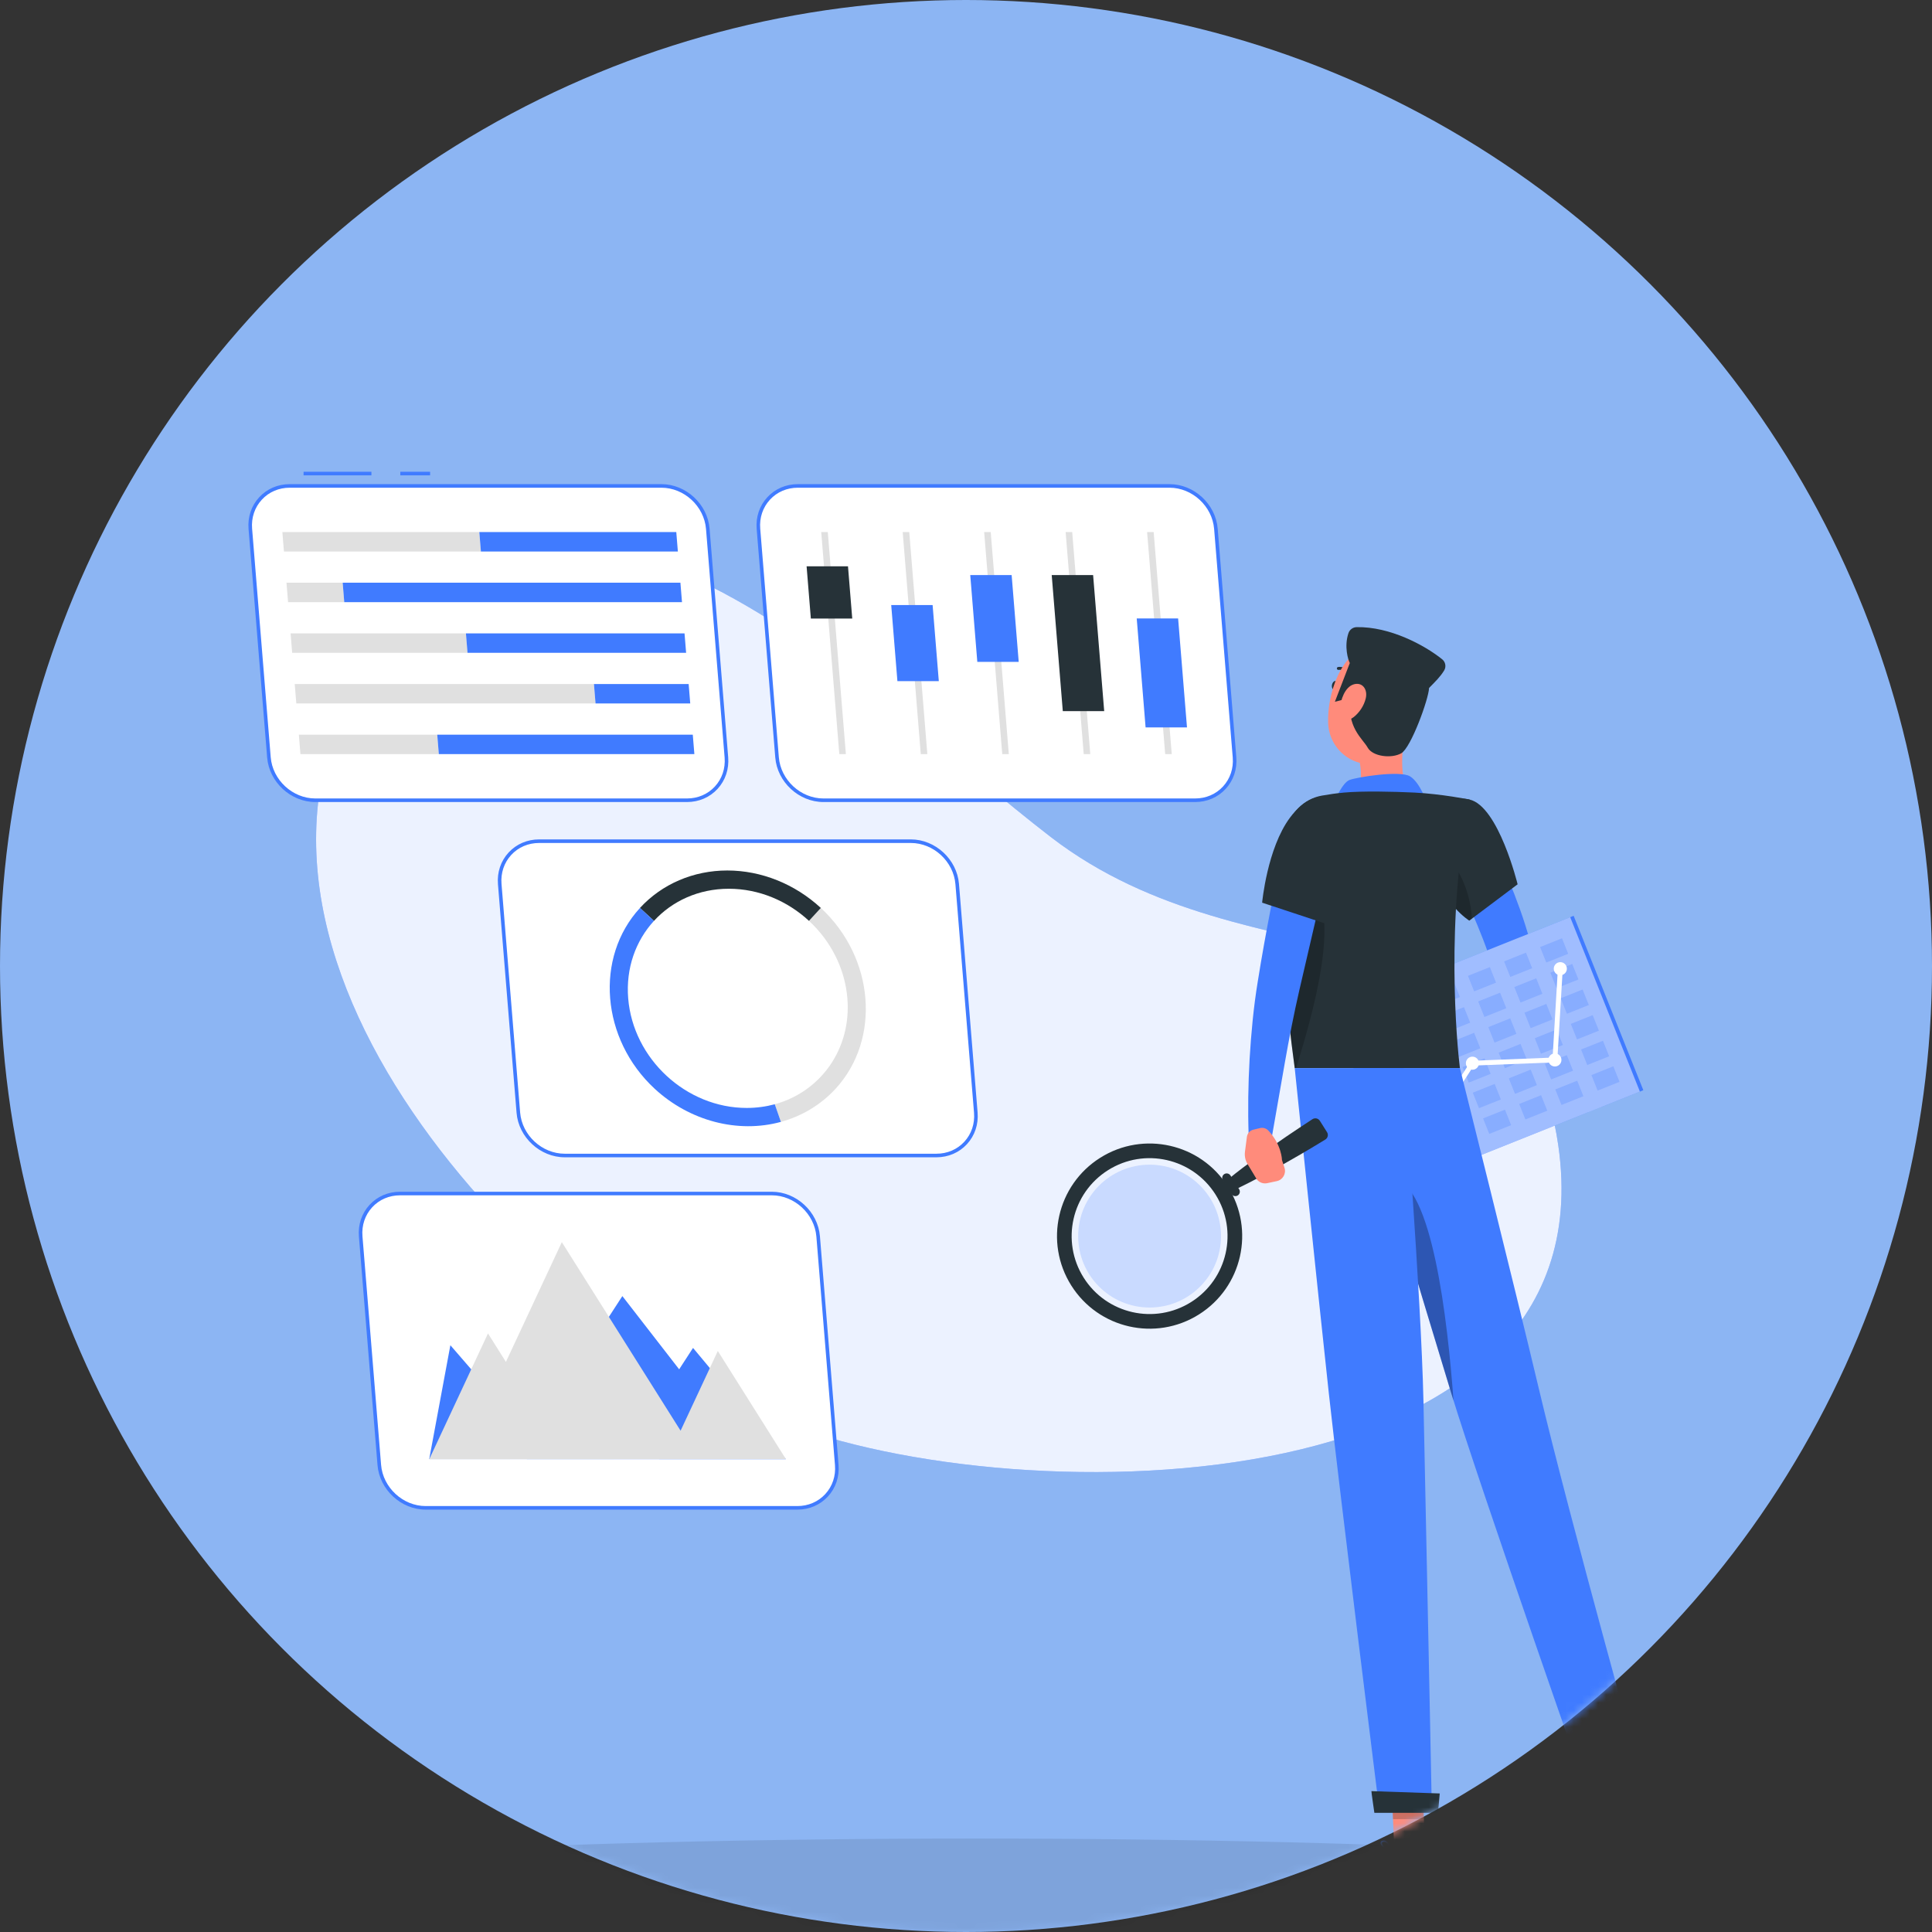 <svg width="240" height="240" viewBox="0 0 240 240" fill="none" xmlns="http://www.w3.org/2000/svg">
<rect x="0" y="0" width="240" height="240" fill="#333333" stroke="none"/>
<circle cx="120" cy="120" r="120" fill="#8CB5F3"/>
<mask id="mask0" mask-type="alpha" maskUnits="userSpaceOnUse" x="0" y="0" width="240" height="240">
<circle cx="120" cy="120" r="120" fill="#8CB5F3"/>
</mask>
<g mask="url(#mask0)">
<path d="M130.516 103.967C107.654 86.373 69.239 45.875 45.77 82.371C22.473 118.601 67.128 163.594 95.259 175.866C123.698 188.271 200.191 188.143 193.575 142.275C189.023 110.715 155.768 123.402 130.516 103.967Z" fill="#407BFF"/>
<path opacity="0.9" d="M130.516 103.967C107.654 86.373 69.239 45.875 45.77 82.371C22.473 118.601 67.128 163.594 95.259 175.866C123.698 188.271 200.191 188.143 193.575 142.275C189.023 110.715 155.768 123.402 130.516 103.967Z" fill="white"/>
<path opacity="0.1" d="M121.151 240.001C176.041 240.001 220.539 237.402 220.539 234.197C220.539 230.991 176.041 228.392 121.151 228.392C66.26 228.392 21.763 230.991 21.763 234.197C21.763 237.402 66.26 240.001 121.151 240.001Z" fill="black"/>
<path d="M116.324 143.542H70.152C67.222 143.542 64.629 141.144 64.391 138.214L62.079 109.823C61.84 106.893 64.043 104.495 66.973 104.495H113.146C116.076 104.495 118.669 106.893 118.907 109.823L121.218 138.214C121.457 141.144 119.255 143.542 116.324 143.542Z" fill="white"/>
<path d="M116.324 143.763H70.152C67.101 143.763 64.417 141.282 64.169 138.232L61.858 109.841C61.737 108.358 62.207 106.96 63.18 105.903C64.15 104.852 65.497 104.273 66.973 104.273H113.146C116.196 104.273 118.88 106.755 119.128 109.805L121.44 138.196C121.56 139.679 121.091 141.077 120.117 142.133C119.148 143.184 117.801 143.763 116.324 143.763ZM66.973 104.717C65.622 104.717 64.391 105.246 63.507 106.204C62.618 107.168 62.19 108.447 62.3 109.805L64.612 138.196C64.842 141.021 67.327 143.319 70.152 143.319H116.324C117.676 143.319 118.907 142.791 119.791 141.832C120.679 140.868 121.108 139.589 120.997 138.232L118.686 109.841C118.456 107.016 115.971 104.717 113.146 104.717H66.973Z" fill="#407BFF"/>
<path d="M103.795 135.253C101.984 137.224 99.644 138.639 97.008 139.364L96.244 137.175C101.928 135.621 105.777 130.32 105.264 124.02C104.958 120.26 103.158 116.854 100.493 114.39L101.965 112.787C108.629 118.95 109.455 129.09 103.795 135.253Z" fill="#E0E0E0"/>
<path d="M101.965 112.788L100.493 114.391C97.828 111.926 94.299 110.404 90.538 110.404C86.778 110.404 83.497 111.931 81.238 114.395L79.499 112.788C82.236 109.809 86.144 108.135 90.353 108.135C94.567 108.135 98.744 109.809 101.965 112.788Z" fill="#263238"/>
<path d="M97.008 139.363C91.653 140.828 85.665 139.257 81.33 135.252C74.67 129.09 73.844 118.949 79.501 112.787L81.239 114.394C78.976 116.859 77.73 120.259 78.036 124.02C78.648 131.536 85.24 137.632 92.756 137.632C93.973 137.632 95.145 137.472 96.245 137.174L97.008 139.363Z" fill="#407BFF"/>
<path d="M53.43 58.604H49.728V59.048H53.43V58.604Z" fill="#407BFF"/>
<path d="M46.139 58.604H37.71V59.048H46.139V58.604Z" fill="#407BFF"/>
<path d="M85.342 99.41H39.169C36.239 99.41 33.646 97.013 33.408 94.082L31.096 65.692C30.858 62.762 33.06 60.364 35.99 60.364H82.163C85.093 60.364 87.686 62.762 87.924 65.692L90.235 94.083C90.474 97.013 88.272 99.41 85.342 99.41Z" fill="white"/>
<path d="M85.342 99.632H39.169C36.118 99.632 33.434 97.151 33.186 94.101L30.876 65.71C30.755 64.227 31.224 62.828 32.198 61.772C33.167 60.721 34.515 60.142 35.991 60.142H82.164C85.214 60.142 87.898 62.623 88.146 65.673L90.457 94.064C90.578 95.548 90.108 96.946 89.135 98.002C88.166 99.053 86.819 99.632 85.342 99.632ZM35.99 60.586C34.639 60.586 33.408 61.114 32.524 62.073C31.635 63.037 31.207 64.316 31.317 65.673L33.629 94.064C33.859 96.89 36.344 99.188 39.169 99.188H85.342C86.693 99.188 87.924 98.66 88.808 97.701C89.696 96.737 90.125 95.459 90.015 94.101L87.703 65.71C87.473 62.884 84.987 60.586 82.163 60.586H35.99Z" fill="#407BFF"/>
<path d="M35.273 68.511H59.74L59.543 66.094H35.076L35.273 68.511Z" fill="#E0E0E0"/>
<path d="M84.207 68.511H59.74L59.542 66.094H84.01L84.207 68.511Z" fill="#407BFF"/>
<path d="M35.785 74.803H42.765L42.568 72.386H35.588L35.785 74.803Z" fill="#E0E0E0"/>
<path d="M84.72 74.803H42.765L42.568 72.386H84.523L84.72 74.803Z" fill="#407BFF"/>
<path d="M36.296 81.096H58.076L57.879 78.679H36.1L36.296 81.096Z" fill="#E0E0E0"/>
<path d="M85.232 81.096H58.076L57.879 78.679H85.035L85.232 81.096Z" fill="#407BFF"/>
<path d="M36.809 87.388H73.98L73.782 84.971H36.612L36.809 87.388Z" fill="#E0E0E0"/>
<path d="M85.744 87.388H73.98L73.782 84.971H85.547L85.744 87.388Z" fill="#407BFF"/>
<path d="M37.321 93.68H54.513L54.316 91.263H37.124L37.321 93.68Z" fill="#E0E0E0"/>
<path d="M86.257 93.68H54.513L54.316 91.263H86.059L86.257 93.68Z" fill="#407BFF"/>
<path d="M148.463 99.41H102.29C99.359 99.41 96.767 97.013 96.529 94.082L94.217 65.692C93.979 62.761 96.181 60.364 99.111 60.364H145.284C148.214 60.364 150.807 62.761 151.045 65.692L153.356 94.082C153.595 97.013 151.393 99.41 148.463 99.41Z" fill="white"/>
<path d="M148.463 99.632H102.29C99.24 99.632 96.555 97.151 96.307 94.101L93.996 65.71C93.876 64.226 94.345 62.828 95.319 61.772C96.288 60.721 97.635 60.142 99.111 60.142H145.284C148.335 60.142 151.019 62.623 151.267 65.673L153.578 94.064C153.699 95.547 153.229 96.946 152.255 98.002C151.287 99.053 149.939 99.632 148.463 99.632ZM99.111 60.586C97.76 60.586 96.529 61.114 95.645 62.073C94.756 63.037 94.328 64.316 94.438 65.673L96.749 94.064C96.979 96.89 99.465 99.188 102.289 99.188H148.462C149.813 99.188 151.044 98.66 151.928 97.701C152.817 96.737 153.245 95.459 153.135 94.101L150.823 65.71C150.593 62.884 148.108 60.586 145.283 60.586H99.111Z" fill="#407BFF"/>
<path d="M125.317 93.68H124.503L122.256 66.094H123.071L125.317 93.68Z" fill="#E0E0E0"/>
<path d="M126.548 82.218H121.405L120.528 71.439H125.67L126.548 82.218Z" fill="#407BFF"/>
<path d="M115.197 93.68H114.382L112.136 66.094H112.951L115.197 93.68Z" fill="#E0E0E0"/>
<path d="M116.622 84.612H111.48L110.71 75.163H115.853L116.622 84.612Z" fill="#407BFF"/>
<path d="M105.077 93.68H104.262L102.016 66.094H102.831L105.077 93.68Z" fill="#E0E0E0"/>
<path d="M105.869 76.839H100.727L100.199 70.351H105.341L105.869 76.839Z" fill="#263238"/>
<path d="M135.438 93.68H134.623L132.377 66.094H133.192L135.438 93.68Z" fill="#E0E0E0"/>
<path d="M137.167 88.336H132.024L130.648 71.439H135.791L137.167 88.336Z" fill="#263238"/>
<path d="M145.558 93.68H144.743L142.498 66.094H143.313L145.558 93.68Z" fill="#E0E0E0"/>
<path d="M147.452 90.36H142.31L141.208 76.828H146.35L147.452 90.36Z" fill="#407BFF"/>
<path d="M99.052 187.31H52.879C49.949 187.31 47.356 184.912 47.117 181.982L44.806 153.591C44.567 150.661 46.77 148.263 49.7 148.263H95.872C98.803 148.263 101.395 150.661 101.634 153.591L103.945 181.982C104.184 184.913 101.982 187.31 99.052 187.31Z" fill="white"/>
<path d="M99.052 187.532H52.879C49.828 187.532 47.144 185.051 46.896 182.001L44.585 153.61C44.465 152.126 44.934 150.729 45.907 149.672C46.877 148.621 48.224 148.042 49.7 148.042H95.873C98.924 148.042 101.607 150.524 101.855 153.573L104.167 181.964C104.288 183.447 103.818 184.845 102.845 185.902C101.875 186.953 100.528 187.532 99.052 187.532ZM49.7 148.486C48.349 148.486 47.118 149.014 46.234 149.973C45.346 150.937 44.917 152.216 45.027 153.573L47.339 181.964C47.569 184.789 50.054 187.088 52.879 187.088H99.052C100.403 187.088 101.634 186.559 102.518 185.6C103.406 184.637 103.835 183.358 103.724 182.001L101.413 153.61C101.182 150.784 98.697 148.486 95.872 148.486H49.7Z" fill="#407BFF"/>
<path d="M55.947 167.109L65.899 178.608L77.311 161.004L84.368 170.101L86.091 167.444L97.626 181.27L53.32 181.253L55.947 167.109Z" fill="#407BFF"/>
<path d="M89.17 167.823L84.545 177.727L69.793 154.304L62.846 169.179L60.62 165.644L53.323 181.269L97.625 181.247L89.17 167.823Z" fill="#E0E0E0"/>
<path d="M184.139 102.367C185.374 104.684 186.435 106.974 187.434 109.36C188.408 111.747 189.31 114.172 190.013 116.734C190.192 117.369 190.348 118.025 190.497 118.684C190.556 118.908 190.701 119.621 190.7 120.074C190.723 120.577 190.684 121.031 190.622 121.465C190.344 123.169 189.747 124.475 189.097 125.709C187.769 128.153 186.168 130.178 184.306 132.09C183.747 132.663 182.829 132.676 182.255 132.117C181.787 131.661 181.693 130.966 181.978 130.413L182.014 130.344C183.113 128.222 184.201 125.984 184.937 123.86C185.29 122.807 185.571 121.73 185.569 120.937C185.563 120.748 185.557 120.574 185.529 120.453C185.517 120.39 185.505 120.333 185.486 120.302L185.391 120C185.22 119.448 185.044 118.896 184.839 118.339C184.063 116.114 183.103 113.879 182.106 111.662C181.113 109.451 180.044 107.204 178.987 105.067L178.966 105.024C178.254 103.584 178.844 101.84 180.284 101.128C181.696 100.429 183.402 100.987 184.139 102.367Z" fill="#407BFF"/>
<path d="M182.535 130.125L180.089 130.896L182.969 134.267C182.969 134.267 184.08 133.289 184.48 131.873C184.616 131.395 184.418 130.884 184.015 130.593L183.607 130.298C183.297 130.074 182.9 130.01 182.535 130.125Z" fill="#FF8B7B"/>
<path d="M176.719 132.974L179.804 135.422L182.968 134.267L180.089 130.896L176.719 132.974Z" fill="#FF8B7B"/>
<path d="M165.716 85.692C165.914 85.733 166.125 85.52 166.187 85.216C166.248 84.913 166.138 84.635 165.939 84.594C165.741 84.554 165.53 84.767 165.468 85.07C165.407 85.374 165.517 85.652 165.716 85.692Z" fill="#263238"/>
<path d="M167.636 83.763C167.68 83.763 167.725 83.747 167.76 83.715C167.834 83.646 167.838 83.532 167.769 83.458C167.087 82.72 166.259 82.85 166.223 82.856C166.124 82.873 166.058 82.967 166.074 83.066C166.092 83.165 166.186 83.231 166.283 83.215C166.311 83.211 166.958 83.116 167.502 83.704C167.538 83.743 167.587 83.763 167.636 83.763Z" fill="#263238"/>
<path d="M174.605 90.741C174.055 93.549 173.722 97.437 175.686 99.31C175.686 99.31 174.918 102.158 169.703 102.158C163.968 102.158 166.944 99.659 166.944 99.659C169.328 98.919 169.307 96.204 168.762 94.023L174.605 90.741Z" fill="#FF8B7B"/>
<path d="M165.939 99.22C165.939 99.22 166.775 97.238 167.63 96.896C168.484 96.555 173.923 95.66 175.176 96.449C176.429 97.238 177.276 99.772 177.276 99.772L165.939 99.22Z" fill="#407BFF"/>
<path d="M171.687 230.475C171.195 230.475 170.719 230.408 170.559 230.187C170.504 230.109 170.46 229.978 170.567 229.789C170.627 229.684 170.724 229.613 170.855 229.577C171.493 229.403 172.834 230.167 172.891 230.201C172.924 230.219 172.942 230.256 172.936 230.294C172.93 230.331 172.901 230.361 172.864 230.369C172.619 230.416 172.146 230.475 171.687 230.475ZM171.079 229.731C171.014 229.731 170.956 229.738 170.903 229.751C170.819 229.775 170.761 229.816 170.724 229.879C170.66 229.991 170.684 230.047 170.707 230.08C170.886 230.328 171.855 230.334 172.569 230.233C172.213 230.05 171.527 229.731 171.079 229.731Z" fill="#407BFF"/>
<path d="M172.847 230.369C172.834 230.369 172.821 230.366 172.809 230.361C172.346 230.153 171.429 229.324 171.499 228.89C171.515 228.788 171.588 228.661 171.837 228.636C172.023 228.617 172.192 228.669 172.341 228.792C172.829 229.193 172.932 230.226 172.937 230.27C172.94 230.302 172.926 230.334 172.899 230.352C172.883 230.364 172.865 230.369 172.847 230.369ZM171.91 228.814C171.892 228.814 171.874 228.815 171.856 228.817C171.692 228.833 171.681 228.898 171.678 228.919C171.636 229.179 172.26 229.831 172.732 230.115C172.683 229.813 172.546 229.195 172.226 228.932C172.129 228.853 172.025 228.814 171.91 228.814Z" fill="#407BFF"/>
<path d="M177.065 230.278H173.229L172.847 221.393H176.683L177.065 230.278Z" fill="#FF8B7B"/>
<path d="M173.254 229.834H177.444C177.601 229.834 177.737 229.943 177.77 230.096L178.529 233.507C178.607 233.86 178.338 234.195 177.977 234.189C176.465 234.163 174.281 234.074 172.381 234.074C170.16 234.074 169.891 234.196 167.286 234.196C165.711 234.196 165.274 232.604 165.933 232.459C168.935 231.802 169.736 231.732 172.33 230.132C172.611 229.96 172.922 229.834 173.254 229.834Z" fill="#263238"/>
<path d="M182.556 99.323C186.152 100.147 188.524 109.851 188.524 109.851L182.521 114.362C182.521 114.362 179.245 112.332 178.066 107.74C176.829 102.929 178.879 98.48 182.556 99.323Z" fill="#263238"/>
<path opacity="0.2" d="M179.474 106.074C181.428 108.006 182.689 111.057 182.841 114.117L182.522 114.363C182.522 114.363 179.244 112.331 178.064 107.74C177.991 107.452 177.928 107.165 177.876 106.883L179.474 106.074Z" fill="black"/>
<path d="M195.483 113.764L166.354 125.405L175.012 147.068L204.141 135.427L195.483 113.764Z" fill="#407BFF"/>
<path opacity="0.5" d="M195.056 113.935L166.355 125.405L175.012 147.068L203.713 135.599L195.056 113.935Z" fill="white"/>
<g opacity="0.5">
<path opacity="0.5" d="M171.605 125.529L168.888 126.615L169.657 128.541L172.375 127.456L171.605 125.529Z" fill="#407BFF"/>
<path opacity="0.5" d="M176.101 123.725L173.384 124.811L174.154 126.737L176.871 125.651L176.101 123.725Z" fill="#407BFF"/>
<path opacity="0.5" d="M180.588 121.932L177.871 123.017L178.64 124.944L181.357 123.858L180.588 121.932Z" fill="#407BFF"/>
<path opacity="0.5" d="M185.074 120.138L182.357 121.224L183.127 123.151L185.844 122.065L185.074 120.138Z" fill="#407BFF"/>
<path opacity="0.5" d="M189.561 118.345L186.844 119.431L187.614 121.357L190.331 120.271L189.561 118.345Z" fill="#407BFF"/>
<path opacity="0.5" d="M194.035 116.556L191.318 117.643L192.088 119.569L194.805 118.482L194.035 116.556Z" fill="#407BFF"/>
<path opacity="0.5" d="M172.876 128.709L170.158 129.795L170.928 131.722L173.645 130.636L172.876 128.709Z" fill="#407BFF"/>
<path opacity="0.5" d="M177.372 126.905L174.655 127.991L175.424 129.917L178.141 128.831L177.372 126.905Z" fill="#407BFF"/>
<path opacity="0.5" d="M181.859 125.112L179.142 126.198L179.911 128.124L182.628 127.038L181.859 125.112Z" fill="#407BFF"/>
<path opacity="0.5" d="M186.345 123.318L183.628 124.404L184.398 126.331L187.115 125.245L186.345 123.318Z" fill="#407BFF"/>
<path opacity="0.5" d="M190.832 121.526L188.115 122.611L188.885 124.538L191.602 123.452L190.832 121.526Z" fill="#407BFF"/>
<path opacity="0.5" d="M195.31 119.745L192.592 120.831L193.362 122.757L196.079 121.671L195.31 119.745Z" fill="#407BFF"/>
<path opacity="0.5" d="M174.144 131.882L171.427 132.969L172.197 134.895L174.914 133.809L174.144 131.882Z" fill="#407BFF"/>
<path opacity="0.5" d="M178.63 130.089L175.913 131.176L176.683 133.102L179.4 132.015L178.63 130.089Z" fill="#407BFF"/>
<path opacity="0.5" d="M183.117 128.296L180.399 129.383L181.169 131.309L183.887 130.222L183.117 128.296Z" fill="#407BFF"/>
<path opacity="0.5" d="M187.603 126.503L184.886 127.59L185.656 129.516L188.373 128.429L187.603 126.503Z" fill="#407BFF"/>
<path opacity="0.5" d="M192.09 124.71L189.373 125.797L190.143 127.723L192.86 126.637L192.09 124.71Z" fill="#407BFF"/>
<path opacity="0.5" d="M196.598 122.92L193.88 124.007L194.65 125.933L197.368 124.847L196.598 122.92Z" fill="#407BFF"/>
<path opacity="0.5" d="M175.427 135.059L172.71 136.145L173.48 138.071L176.197 136.985L175.427 135.059Z" fill="#407BFF"/>
<path opacity="0.5" d="M179.914 133.266L177.197 134.352L177.967 136.278L180.684 135.192L179.914 133.266Z" fill="#407BFF"/>
<path opacity="0.5" d="M184.401 131.472L181.684 132.558L182.453 134.484L185.17 133.399L184.401 131.472Z" fill="#407BFF"/>
<path opacity="0.5" d="M188.887 129.68L186.17 130.765L186.94 132.692L189.657 131.606L188.887 129.68Z" fill="#407BFF"/>
<path opacity="0.5" d="M193.374 127.886L190.657 128.972L191.427 130.898L194.144 129.812L193.374 127.886Z" fill="#407BFF"/>
<path opacity="0.5" d="M197.851 126.106L195.134 127.192L195.903 129.118L198.621 128.032L197.851 126.106Z" fill="#407BFF"/>
<path opacity="0.5" d="M176.698 138.239L173.981 139.325L174.751 141.251L177.468 140.165L176.698 138.239Z" fill="#407BFF"/>
<path opacity="0.5" d="M181.185 136.446L178.468 137.532L179.238 139.458L181.955 138.372L181.185 136.446Z" fill="#407BFF"/>
<path opacity="0.5" d="M185.672 134.652L182.955 135.738L183.725 137.664L186.442 136.579L185.672 134.652Z" fill="#407BFF"/>
<path opacity="0.5" d="M190.149 132.872L187.432 133.958L188.201 135.884L190.919 134.798L190.149 132.872Z" fill="#407BFF"/>
<path opacity="0.5" d="M194.636 131.079L191.918 132.164L192.688 134.091L195.406 133.005L194.636 131.079Z" fill="#407BFF"/>
<path opacity="0.5" d="M199.123 129.286L196.405 130.372L197.175 132.298L199.892 131.212L199.123 129.286Z" fill="#407BFF"/>
<path opacity="0.5" d="M177.956 141.423L175.239 142.509L176.009 144.435L178.727 143.349L177.956 141.423Z" fill="#407BFF"/>
<path opacity="0.5" d="M182.443 139.63L179.726 140.717L180.496 142.643L183.213 141.556L182.443 139.63Z" fill="#407BFF"/>
<path opacity="0.5" d="M186.95 137.842L184.233 138.928L185.003 140.855L187.72 139.768L186.95 137.842Z" fill="#407BFF"/>
<path opacity="0.5" d="M191.437 136.049L188.72 137.135L189.49 139.062L192.207 137.976L191.437 136.049Z" fill="#407BFF"/>
<path opacity="0.5" d="M195.926 134.248L193.208 135.335L193.977 137.261L196.695 136.174L195.926 134.248Z" fill="#407BFF"/>
<path opacity="0.5" d="M200.412 132.462L197.694 133.549L198.464 135.475L201.182 134.389L200.412 132.462Z" fill="#407BFF"/>
</g>
<path d="M193.828 121.147C194.277 121.147 194.641 120.783 194.641 120.334C194.641 119.885 194.277 119.521 193.828 119.521C193.379 119.521 193.015 119.885 193.015 120.334C193.015 120.783 193.379 121.147 193.828 121.147Z" fill="white"/>
<path d="M193.154 132.481C193.603 132.481 193.967 132.117 193.967 131.668C193.967 131.219 193.603 130.855 193.154 130.855C192.705 130.855 192.341 131.219 192.341 131.668C192.341 132.117 192.705 132.481 193.154 132.481Z" fill="white"/>
<path d="M182.91 132.887C183.359 132.887 183.723 132.523 183.723 132.074C183.723 131.625 183.359 131.261 182.91 131.261C182.461 131.261 182.097 131.625 182.097 132.074C182.097 132.523 182.461 132.887 182.91 132.887Z" fill="white"/>
<path d="M176.479 142.835C176.928 142.835 177.292 142.471 177.292 142.022C177.292 141.573 176.928 141.209 176.479 141.209C176.03 141.209 175.666 141.573 175.666 142.022C175.666 142.471 176.03 142.835 176.479 142.835Z" fill="white"/>
<path d="M176.478 142.323C176.422 142.323 176.365 142.308 176.314 142.274C176.175 142.184 176.135 141.997 176.225 141.858L182.657 131.91C182.71 131.828 182.8 131.777 182.898 131.773L192.87 131.378L193.527 120.316C193.537 120.15 193.684 120.026 193.846 120.033C194.012 120.043 194.139 120.186 194.129 120.352L193.455 131.686C193.446 131.841 193.321 131.963 193.167 131.969L183.078 132.369L176.732 142.185C176.674 142.274 176.577 142.323 176.478 142.323Z" fill="white"/>
<path d="M159.832 103.17C159.048 107.315 158.557 115.827 160.834 132.683H181.356C180.986 129.76 179.518 114.166 182.556 99.323C182.556 99.323 179.039 98.617 175.686 98.456C173.064 98.329 169.268 98.246 166.963 98.456C166.001 98.544 165.056 98.682 164.215 98.832C161.996 99.224 160.251 100.956 159.832 103.17Z" fill="#263238"/>
<path opacity="0.2" d="M163.059 109.553L159.205 109.86C159.066 114.848 159.41 122.127 160.835 132.682H161.019C163.331 125.079 166.396 114.212 163.059 109.553Z" fill="black"/>
<path opacity="0.2" d="M172.848 221.396L173.043 225.975H176.882L176.686 221.396H172.848Z" fill="black"/>
<path d="M176.428 86.635C175.443 90.312 175.053 92.516 172.783 94.045C169.369 96.345 165.118 93.705 164.986 89.806C164.866 86.297 166.498 80.872 170.445 80.131C174.333 79.401 177.414 82.957 176.428 86.635Z" fill="#FF8B7B"/>
<path d="M167.817 86.659L165.824 87.177L167.678 82.365C167.477 81.998 166.949 80.326 167.508 78.655C167.655 78.214 168.06 77.916 168.525 77.906C172.657 77.826 176.976 80.145 179.153 81.9C179.573 82.237 179.675 82.832 179.395 83.292C178.918 84.072 178.301 84.67 177.523 85.461C177.482 86.808 175.283 92.895 174.065 93.579C172.848 94.262 170.52 93.984 169.9 92.874C169.281 91.763 167.188 90.289 167.817 86.659Z" fill="#263238"/>
<path d="M169.663 86.735C169.439 87.707 168.827 88.553 168.178 89.065C167.199 89.835 166.435 89.125 166.475 87.993C166.511 86.975 167.063 85.347 168.156 85.016C169.232 84.689 169.919 85.624 169.663 86.735Z" fill="#FF8B7B"/>
<path d="M204.747 229.151C204.744 228.659 204.808 228.182 205.029 228.022C205.106 227.965 205.237 227.921 205.425 228.027C205.531 228.086 205.604 228.183 205.64 228.314C205.818 228.951 205.062 230.297 205.03 230.354C205.012 230.386 204.974 230.404 204.937 230.399C204.899 230.393 204.869 230.364 204.862 230.327C204.811 230.083 204.75 229.609 204.747 229.151ZM205.487 228.538C205.487 228.473 205.48 228.415 205.465 228.362C205.442 228.278 205.4 228.22 205.337 228.184C205.224 228.121 205.168 228.145 205.136 228.168C204.89 228.348 204.89 229.318 204.995 230.031C205.175 229.674 205.489 228.986 205.487 228.538Z" fill="#407BFF"/>
<path d="M204.86 230.309C204.86 230.296 204.863 230.283 204.869 230.272C205.073 229.807 205.897 228.885 206.332 228.952C206.434 228.968 206.561 229.039 206.588 229.289C206.608 229.475 206.557 229.644 206.436 229.793C206.038 230.284 205.005 230.394 204.961 230.399C204.929 230.402 204.898 230.388 204.879 230.362C204.866 230.347 204.86 230.328 204.86 230.309ZM206.41 229.363C206.41 229.345 206.409 229.327 206.407 229.309C206.389 229.146 206.325 229.135 206.304 229.132C206.043 229.092 205.396 229.72 205.114 230.193C205.415 230.142 206.033 230.002 206.294 229.679C206.373 229.582 206.41 229.478 206.41 229.363Z" fill="#407BFF"/>
<path d="M204.918 230.334L201.174 230.599L199.071 221.643L202.815 221.378L204.918 230.334Z" fill="#FF8B7B"/>
<path d="M204.906 229.475L200.732 229.105C200.576 229.092 200.431 229.188 200.383 229.337L199.328 232.668C199.219 233.013 199.456 233.37 199.818 233.396C201.326 233.504 203.509 233.608 205.402 233.775C207.614 233.971 206.182 233.966 208.776 234.196C210.345 234.335 210.921 232.787 210.277 232.585C207.345 231.666 206.815 231.032 205.801 229.853C205.584 229.603 205.235 229.504 204.906 229.475Z" fill="#263238"/>
<path opacity="0.2" d="M199.072 221.646L200.155 226.262L203.902 225.997L202.818 221.38L199.072 221.646Z" fill="black"/>
<path d="M168.114 132.683C168.114 132.683 176.939 162.154 180.288 173.094C183.955 185.074 197.907 224.817 197.907 224.817L204.672 223.331C204.672 223.331 195.115 189.184 191.152 172.476C188.108 159.643 181.356 132.683 181.356 132.683H168.114Z" fill="#407BFF"/>
<path d="M196.719 222.725C196.688 222.728 197.384 225.368 197.384 225.368L205.521 224.494L205.484 222.075L196.719 222.725Z" fill="#263238"/>
<path opacity="0.3" d="M173.002 146.343C177.885 146.986 179.83 164.006 180.561 173.993C180.468 173.677 180.371 173.377 180.286 173.093C178.459 167.12 174.998 155.61 172.231 146.397C172.461 146.321 172.721 146.304 173.002 146.343Z" fill="black"/>
<path d="M160.834 132.683C160.834 132.683 163.795 161.386 165.07 173.07C166.396 185.224 171.375 225.088 171.375 225.088H177.874C177.874 225.088 177.087 185.951 176.825 173.999C176.539 160.969 174.324 132.682 174.324 132.682H160.834V132.683Z" fill="#407BFF"/>
<path d="M170.363 222.5C170.333 222.5 170.729 225.198 170.729 225.198H178.636L178.85 222.79L170.363 222.5Z" fill="#263238"/>
<path d="M133.077 159.688C136.465 165.061 143.568 166.67 148.941 163.283C154.315 159.895 155.925 152.793 152.537 147.42C149.15 142.047 142.046 140.436 136.673 143.823C131.3 147.21 129.69 154.314 133.077 159.688ZM150.997 148.39C153.849 152.913 152.493 158.892 147.971 161.743C143.447 164.595 137.468 163.24 134.617 158.718C131.765 154.194 133.12 148.215 137.644 145.363C142.166 142.511 148.145 143.867 150.997 148.39Z" fill="#263238"/>
<path opacity="0.2" d="M142.806 162.426C147.706 162.426 151.679 158.454 151.679 153.554C151.679 148.654 147.706 144.681 142.806 144.681C137.906 144.681 133.934 148.654 133.934 153.554C133.934 158.454 137.906 162.426 142.806 162.426Z" fill="#407BFF"/>
<path d="M152.853 146.025L153.931 147.735C154.095 147.995 154.017 148.339 153.757 148.502C153.497 148.666 153.154 148.588 152.99 148.329L151.911 146.619C151.747 146.358 151.826 146.015 152.085 145.851C152.345 145.687 152.689 145.766 152.853 146.025Z" fill="#263238"/>
<path d="M159.828 141.162C158.582 142.014 157.345 142.881 156.123 143.771C154.902 144.662 153.691 145.57 152.517 146.535C152.253 146.751 152.158 147.127 152.309 147.45C152.488 147.831 152.943 147.997 153.325 147.818C154.702 147.174 156.044 146.473 157.374 145.755C158.704 145.038 160.019 144.294 161.325 143.537C162.435 142.891 163.537 142.231 164.633 141.562C164.949 141.369 165.045 140.954 164.848 140.641L163.959 139.233C163.763 138.92 163.346 138.828 163.036 139.03C161.961 139.73 160.89 140.44 159.828 141.162Z" fill="#263238"/>
<path d="M165.544 104.606C164.916 107.683 164.243 110.749 163.544 113.808L161.418 122.961C160.731 125.944 160.142 128.971 159.602 132.039L157.989 141.268L157.986 141.289C157.848 142.076 157.098 142.603 156.311 142.466C155.625 142.346 155.137 141.76 155.114 141.09C155.003 137.886 155.052 134.718 155.232 131.529C155.423 128.35 155.717 125.143 156.24 121.952C156.739 118.816 157.301 115.715 157.902 112.618C158.501 109.522 159.152 106.438 159.861 103.368C160.223 101.803 161.784 100.828 163.349 101.19C164.888 101.546 165.856 103.067 165.544 104.606Z" fill="#407BFF"/>
<path d="M157.548 140.435C157.289 140.161 156.899 140.047 156.532 140.134L155.698 140.333C155.271 140.435 154.951 140.79 154.895 141.225L154.653 143.076C154.584 143.606 154.697 144.144 154.973 144.602L156.118 146.495C156.419 146.894 156.924 147.083 157.412 146.979L158.606 146.725C159.354 146.567 159.8 145.796 159.564 145.068L159.252 144.104C159.252 144.104 159.233 142.217 157.548 140.435Z" fill="#FF8B7B"/>
<path d="M169.537 102.826C171.403 107.774 164.951 114.832 164.951 114.832L156.787 112.132C156.787 112.132 157.411 105.38 160.245 101.573C163.745 96.871 168.117 99.059 169.537 102.826Z" fill="#263238"/>
</g>
</svg>
